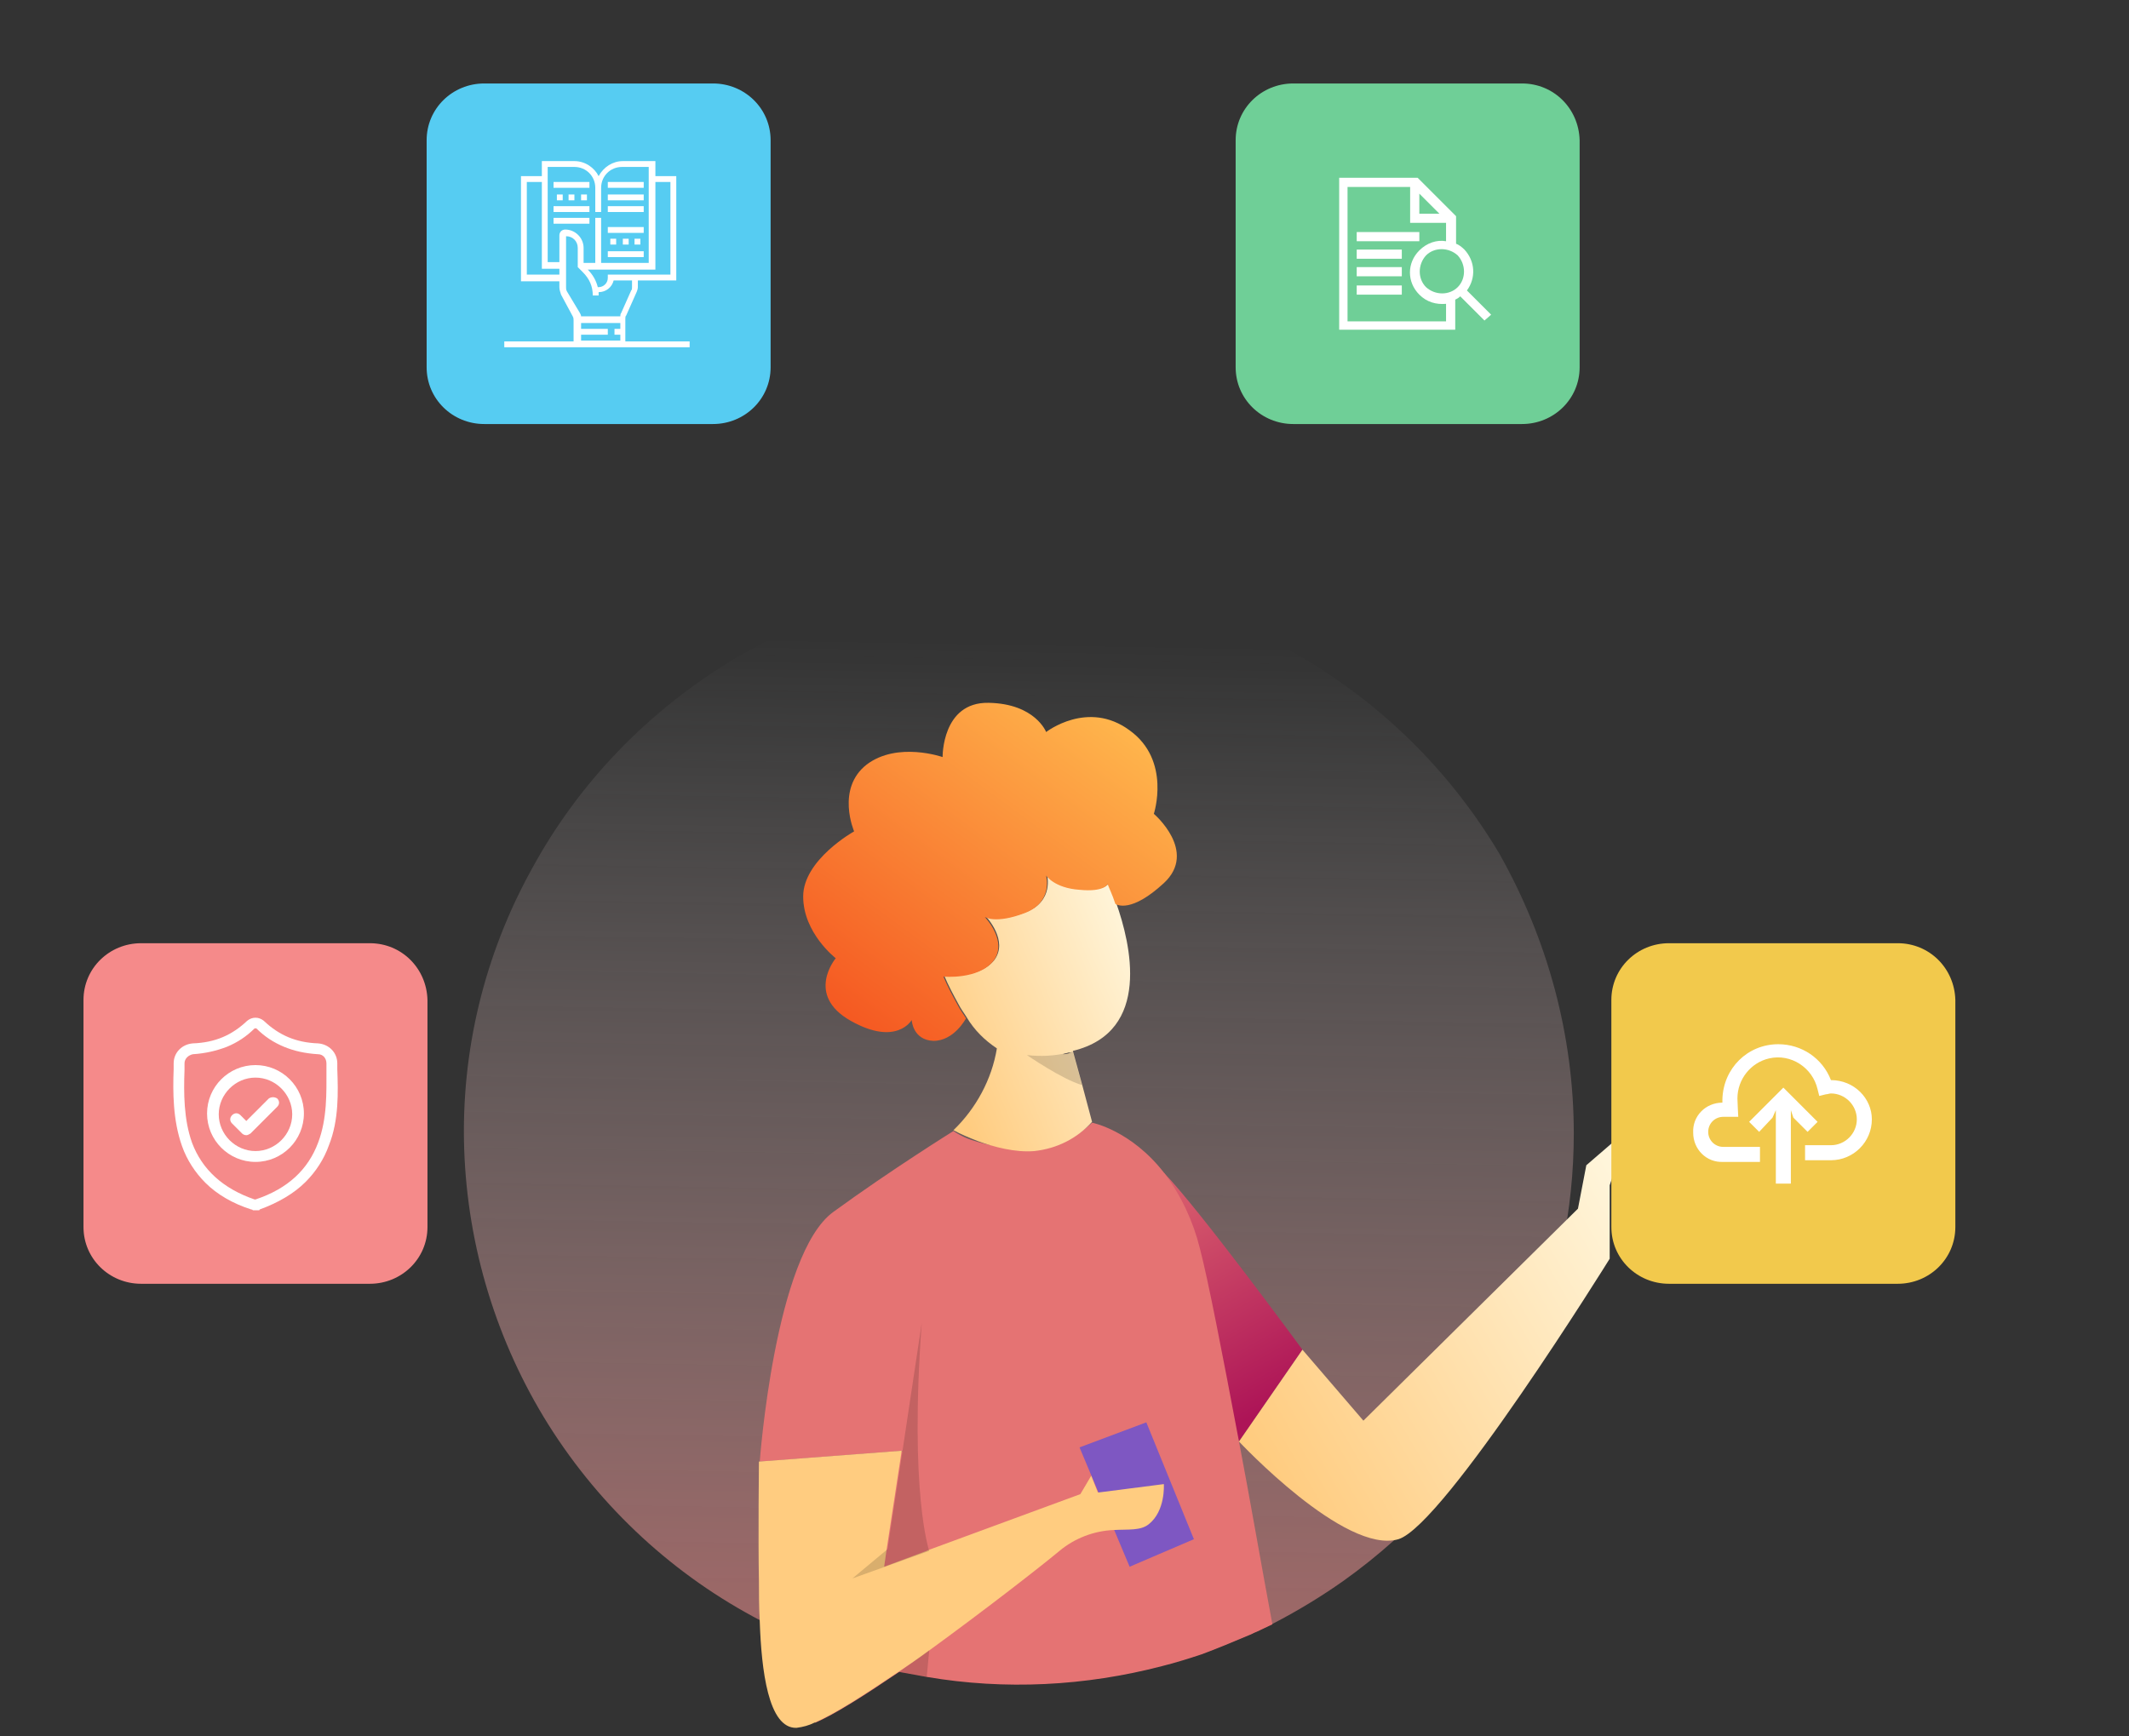 <?xml version="1.0" encoding="utf-8"?>
<!-- Generator: Adobe Illustrator 23.0.1, SVG Export Plug-In . SVG Version: 6.00 Build 0)  -->
<svg version="1.1" id="Layer_1" xmlns="http://www.w3.org/2000/svg" xmlns:xlink="http://www.w3.org/1999/xlink" x="0px" y="0px"
	 viewBox="0 0 255 208" style="enable-background:new 0 0 255 208;" xml:space="preserve">
<rect x="0" y="0" width="255" height="208" fill="#333333" stroke="none"/>
<style type="text/css">
	.st0{fill:url(#SVGID_1_);}
	.st1{fill:url(#SVGID_2_);}
	.st2{fill:url(#SVGID_3_);}
	.st3{fill:url(#SVGID_4_);}
	.st4{fill:#7E57C2;}
	.st5{fill:url(#SVGID_5_);}
	.st6{fill:url(#SVGID_6_);}
	.st7{fill:url(#SVGID_7_);}
	.st8{opacity:0.15;enable-background:new    ;}
	.st9{fill:#56CCF2;}
	.st10{fill:#F2C94C;}
	.st11{fill:#F58A8A;}
	.st12{fill:#6FCF97;}
	.st13{fill:#FFFFFF;}
</style>
<linearGradient id="SVGID_1_" gradientUnits="userSpaceOnUse" x1="123.015" y1="133.122" x2="120.771" y2="2.911" gradientTransform="matrix(1 0 0 -1 0 210)">
	<stop  offset="0" style="stop-color:#FFFFFF;stop-opacity:0"/>
	<stop  offset="1" style="stop-color:#F78988;stop-opacity:0.6"/>
</linearGradient>
<path class="st0" d="M188.5,135.8c0,9.2-1.9,18.3-5.6,26.7c-3.7,8.4-9.2,15.9-16,22.1c-1.9,1.7-3.9,3.3-6,4.8
	c-2.7,1.9-5.5,3.6-8.4,5.1h0c-0.6,0.3-1.3,0.6-1.9,0.9c-0.3,0.1-0.6,0.3-0.9,0.4c-1.9,0.8-3.8,1.6-5.7,2.3c-1.5,0.5-3.1,1-4.7,1.4
	c-9.2,2.4-18.8,2.9-28.2,1.3c-1.1-0.2-2.2-0.4-3.3-0.6l-0.9-0.2c-2.8-0.6-5.5-1.5-8.2-2.5c-1.6-0.6-3.1-1.2-4.6-1.9
	c-0.6-0.3-1.2-0.5-1.7-0.8c-0.4-0.2-0.8-0.4-1.2-0.6c-10.4-5.4-19.2-13.5-25.5-23.5c-6.2-9.9-9.7-21.3-10.1-33
	c-0.4-11.7,2.4-23.3,8.1-33.6c5.6-10.3,13.9-18.9,24-25c10.1-6.1,21.6-9.3,33.4-9.5c11.8-0.2,23.4,2.8,33.7,8.5
	c10.3,5.8,18.8,14.1,24.8,24.2C185.4,112.6,188.5,124.1,188.5,135.8z"/>
<linearGradient id="SVGID_2_" gradientUnits="userSpaceOnUse" x1="134.595" y1="73.94" x2="152.745" y2="41.826" gradientTransform="matrix(1 0 0 -1 0 210)">
	<stop  offset="0" style="stop-color:#E57373"/>
	<stop  offset="1" style="stop-color:#AD1457"/>
</linearGradient>
<path class="st1" d="M139.4,140.5c4.2,4.3,16.6,21.2,16.6,21.2l-7.6,11l-6.8-21.9L139.4,140.5z"/>
<linearGradient id="SVGID_3_" gradientUnits="userSpaceOnUse" x1="-6448.819" y1="-32623.826" x2="-8360.819" y2="-42125.227" gradientTransform="matrix(1 0 0 -1 0 210)">
	<stop  offset="0" style="stop-color:#E57373"/>
	<stop  offset="1" style="stop-color:#AD1457"/>
</linearGradient>
<path class="st2" d="M152.4,194.6c-0.6,0.3-1.3,0.6-1.9,0.9c-0.3,0.1-0.6,0.3-0.9,0.4c-1.9,0.8-3.8,1.6-5.7,2.3
	c-1.5,0.5-3.1,1-4.7,1.4c-9.2,2.4-18.8,2.9-28.2,1.3c-1.1-0.2-2.2-0.4-3.3-0.6c-4,2.7-7.7,5.1-10.1,6.1l0.2-1.7l0.8-7.1l1.9-16.5
	l7.6-7.3L91,175.1c0,0,1.8-24.8,8.8-29.9c7-5.1,14.4-9.7,14.4-9.7c0.9,0.6,1.8,1,2.9,1.3l0,0c2.4,0.7,5,0.9,7.5,0.8
	c3-0.1,6-2.9,6.2-3.1c0,0,4.7,0.9,8.7,6.1c2,2.7,3.4,5.7,4.2,8.9c1,3.8,2.7,12.6,4.7,23.2C149.7,179.5,151,187.1,152.4,194.6z"/>
<linearGradient id="SVGID_4_" gradientUnits="userSpaceOnUse" x1="202.052" y1="62.18" x2="152.519" y2="33.287" gradientTransform="matrix(1 0 0 -1 0 210)">
	<stop  offset="0" style="stop-color:#FFF8E1"/>
	<stop  offset="1" style="stop-color:#FFCC80"/>
</linearGradient>
<path class="st3" d="M156,161.7l7.3,8.5l25.7-25.4l1-5.2l5.1-4.4l-2.3,6.8v8.8c0,0-19.8,31.9-25.3,33.6
	c-6.4,1.9-19.1-11.7-19.1-11.7L156,161.7z"/>
<path class="st4" d="M129.3,173.4l6,14.3l7.7-3.3l-5.7-14L129.3,173.4z"/>
<linearGradient id="SVGID_5_" gradientUnits="userSpaceOnUse" x1="25140.711" y1="-16971.59" x2="22470.008" y2="-15158.392" gradientTransform="matrix(1 0 0 -1 0 210)">
	<stop  offset="0" style="stop-color:#FFF8E1"/>
	<stop  offset="1" style="stop-color:#FFCC80"/>
</linearGradient>
<path class="st5" d="M137.6,182.6c-1,0.8-2.4,0.6-4.2,0.7c-2.4,0.1-4.7,1-6.5,2.5c-2.4,2-9.1,7.2-15.7,12c-1.2,0.9-2.4,1.7-3.6,2.5
	c-4,2.7-7.7,5.1-10.1,6.1c-0.6,0.3-1.3,0.5-2.1,0.6c-3.4,0.1-4.2-7-4.4-12.7c-0.1-1.9-0.1-3.6-0.1-4.9c-0.1-5,0-14.3,0-14.3
	l17.1-1.3l-1.8,11.8l-0.3,2.1v0l5.1-1.9l0.2-0.1l18.2-6.7l1.3-2.2l0.8,2h0.1l7.8-1C139.4,177.9,139.6,181,137.6,182.6z"/>
<linearGradient id="SVGID_6_" gradientUnits="userSpaceOnUse" x1="139.568" y1="94.477" x2="112.526" y2="83.264" gradientTransform="matrix(1 0 0 -1 0 210)">
	<stop  offset="0" style="stop-color:#FFF8E1"/>
	<stop  offset="1" style="stop-color:#FFCC80"/>
</linearGradient>
<path class="st6" d="M133.7,108.2c-0.4-1.2-0.8-2-0.9-2.3v-0.1c0,0-0.4,1-3.4,0.7c-3-0.2-4-1.7-4-1.7s0.9,3.2-2.6,4.5
	c-3.4,1.3-4.8,0.5-4.8,0.4c0.2,0.2,2.8,3,1.1,5.3c-1.8,2.3-6,1.9-6,1.9v0c0.5,1.2,1.1,2.3,1.7,3.4c0.3,0.6,0.7,1.1,1,1.6v0
	c0.9,1.5,2.1,2.7,3.6,3.7c-0.6,3.7-2.5,7.2-5.2,9.8l0,0c0.9,0.5,1.9,0.9,2.9,1.3c1.9,0.7,4.5,1.4,6.8,1.2c2.7-0.3,5.1-1.5,6.9-3.5
	l-1.2-4.5l-1.1-4C138,123.6,135.4,113,133.7,108.2z M128,126.1l0.2,0l0.3-0.1c-0.4,0.2-0.8,0.3-1.2,0.3c0.2-0.1,0.4-0.1,0.7-0.2
	L128,126.1z"/>
<linearGradient id="SVGID_7_" gradientUnits="userSpaceOnUse" x1="132.393" y1="125.922" x2="100.96" y2="83.157" gradientTransform="matrix(1 0 0 -1 0 210)">
	<stop  offset="0" style="stop-color:#FFB74D"/>
	<stop  offset="1" style="stop-color:#F4511E"/>
</linearGradient>
<path class="st7" d="M139.4,105.8c-3.9,3.6-5.6,2.6-5.8,2.5v0c-0.4-1.2-0.8-2-0.9-2.3l0-0.1c0,0-0.4,1-3.4,0.7c-3-0.2-4-1.7-4-1.7
	s0.9,3.2-2.6,4.5c-3.4,1.3-4.8,0.5-4.8,0.4c0.2,0.2,2.8,3,1.1,5.3c-1.8,2.3-6,1.9-6,1.9v0c0.5,1.2,1.1,2.3,1.7,3.4
	c0.3,0.6,0.7,1.1,1,1.6v0c0,0-1.4,2.7-3.9,2.7c-2.5-0.1-2.6-2.5-2.6-2.5s-1.8,3.2-7.3,0.1c-5.5-3.1-1.8-7.5-1.8-7.5s-3.9-3-3.9-7.4
	c0-4.4,6.1-7.8,6.1-7.8s-2.2-5.1,1.5-8c3.7-2.8,9.1-0.9,9.1-0.9s-0.1-6.6,5.5-6.5c5.6,0.1,6.9,3.5,6.9,3.5s5-3.9,10-0.2
	c5,3.6,2.9,10,2.9,10S143.5,102,139.4,105.8z"/>
<path class="st8" d="M129.6,130c-2.4-0.7-6.6-3.6-6.6-3.6c1.7,0.2,3.4,0.1,5-0.3l0.2,0l0.3-0.1h0L129.6,130z"/>
<path class="st8" d="M110.4,158.5l-2.3,15.3l-1.8,11.8l-4.2,3.5l9.2-3.3C111.3,185.8,108.9,179,110.4,158.5z"/>
<path class="st8" d="M107.7,200.3c1.1,0.2,2.2,0.4,3.3,0.6c0.1-1,0.2-2.1,0.3-3.2L107.7,200.3z"/>
<g>
	<path class="st9" d="M85.4,10H58c-3.8,0-6.9,3-6.9,6.8V44c0,3.8,3.1,6.8,6.9,6.8h27.4c3.8,0,6.9-3,6.9-6.8V16.8
		C92.3,13,89.2,10,85.4,10z"/>
</g>
<g>
	<path class="st10" d="M227.3,113h-27.4c-3.8,0-6.9,3-6.9,6.8V147c0,3.8,3.1,6.8,6.9,6.8h27.4c3.8,0,6.9-3,6.9-6.8v-27.2
		C234.1,116,231.1,113,227.3,113z"/>
</g>
<g>
	<path class="st11" d="M44.3,113H16.9c-3.8,0-6.9,3-6.9,6.8V147c0,3.8,3.1,6.8,6.9,6.8h27.4c3.8,0,6.9-3,6.9-6.8v-27.2
		C51.1,116,48.1,113,44.3,113z"/>
</g>
<g>
	<path class="st12" d="M182.3,10h-27.4c-3.8,0-6.9,3-6.9,6.8V44c0,3.8,3.1,6.8,6.9,6.8h27.4c3.8,0,6.9-3,6.9-6.8V16.8
		C189.1,13,186.1,10,182.3,10z"/>
</g>
<g>
	<path class="st13" d="M74.9,40.8v-2.6c0-0.2,0-0.3,0.1-0.4l1.2-2.7c0.1-0.2,0.2-0.5,0.2-0.7v-0.8H81V21.1h-2.5v-1.8h-3.9
		c-1.2,0-2.3,0.7-2.9,1.8c-0.5-1-1.6-1.8-2.9-1.8h-3.9v1.8h-2.5v12.6H67v0.7c0,0.3,0.1,0.6,0.2,0.9l1.4,2.6c0.1,0.2,0.1,0.3,0.1,0.5
		v2.5h-8.3v0.7h22.2v-0.7H74.9z M80.3,21.8v11.1h-7.5v0.4c0,0.6-0.5,1.1-1.1,1.1c0,0-0.1,0-0.1,0c-0.2-0.8-0.6-1.5-1.2-2.1h8.1V21.8
		H80.3z M65.6,20h3.2c1.4,0,2.5,1.1,2.5,2.5v2.9h0.7v-2.9c0-1.4,1.1-2.5,2.5-2.5h3.2v11.5h-5.7v-5.4h-0.7v5.4h-1.4v-1.8
		c0-1.2-1-2.2-2.2-2.2c-0.4,0-0.7,0.3-0.7,0.7v3.2h-1.4V20z M63.1,32.9V21.8h1.8v10.4H67v0.7H63.1z M67.9,34.9
		c-0.1-0.2-0.1-0.3-0.1-0.5v-6.1c0.8,0,1.4,0.6,1.4,1.4V32l0.6,0.6c0.8,0.8,1.2,1.7,1.2,2.8h0.7c0-0.1,0-0.2,0-0.4c0,0,0,0,0,0
		c0.9,0,1.6-0.6,1.8-1.4h2.2v0.8c0,0.2,0,0.3-0.1,0.4l-1.2,2.7c-0.1,0.1-0.1,0.3-0.1,0.4h-4.7c0-0.2-0.1-0.3-0.2-0.5L67.9,34.9z
		 M69.6,40.1h3.2v-0.7h-3.2v-0.7h4.7v0.7h-0.7v0.7h0.7v0.7h-4.7V40.1z"/>
	<path class="st13" d="M74.6,28.6h0.7v0.7h-0.7V28.6z"/>
	<path class="st13" d="M76,28.6h0.7v0.7H76V28.6z"/>
	<path class="st13" d="M73.1,28.6h0.7v0.7h-0.7V28.6z"/>
	<path class="st13" d="M72.8,30.1h4.3v0.7h-4.3V30.1z"/>
	<path class="st13" d="M72.8,27.2h4.3v0.7h-4.3V27.2z"/>
	<path class="st13" d="M72.8,24.7h4.3v0.7h-4.3V24.7z"/>
	<path class="st13" d="M72.8,23.3h4.3V24h-4.3V23.3z"/>
	<path class="st13" d="M72.8,21.8h4.3v0.7h-4.3V21.8z"/>
	<path class="st13" d="M68.1,23.3h0.7V24h-0.7V23.3z"/>
	<path class="st13" d="M69.6,23.3h0.7V24h-0.7V23.3z"/>
	<path class="st13" d="M66.7,23.3h0.7V24h-0.7V23.3z"/>
	<path class="st13" d="M66.3,21.8h4.3v0.7h-4.3V21.8z"/>
	<path class="st13" d="M66.3,24.7h4.3v0.7h-4.3V24.7z"/>
	<path class="st13" d="M66.3,26.1h4.3v0.7h-4.3V26.1z"/>
</g>
<g>
	<g>
		<g>
			<path class="st13" d="M175.7,34.8c1.1-1.5,1-3.5-0.3-4.9c-0.3-0.3-0.7-0.6-1-0.7v-3.3l-4.6-4.6h-9.4v18.2h13.9v-3.6
				c0.2-0.1,0.4-0.2,0.6-0.4l2.9,2.9l0.8-0.7L175.7,34.8z M170,23.2l2.4,2.4H170V23.2L170,23.2z M173.2,38.5h-11.8V22.4h7.5v4.3h4.3
				v2.2c-1.1-0.2-2.3,0.2-3.2,1.1c-1.5,1.5-1.5,3.8,0,5.3c0.9,0.9,2,1.2,3.2,1.1V38.5z M174.6,34.4c-1,1-2.7,1-3.8,0
				c-1-1-1-2.7,0-3.8c1-1,2.7-1,3.8,0C175.6,31.7,175.6,33.4,174.6,34.4z"/>
		</g>
	</g>
	<g>
		<g>
			<rect x="162.5" y="27.8" class="st13" width="7.5" height="1.1"/>
		</g>
	</g>
	<g>
		<g>
			<rect x="162.5" y="29.9" class="st13" width="5.4" height="1.1"/>
		</g>
	</g>
	<g>
		<g>
			<rect x="162.5" y="34.2" class="st13" width="5.4" height="1.1"/>
		</g>
	</g>
	<g>
		<g>
			<rect x="162.5" y="32" class="st13" width="5.4" height="1.1"/>
		</g>
	</g>
</g>
<g id="surface1">
	<path class="st13" d="M40.4,128.1L40.4,128.1c0-0.2,0-0.5,0-0.7c0-1.3-1-2.3-2.3-2.4c-2.7-0.1-4.7-1-6.5-2.7l0,0
		c-0.6-0.5-1.4-0.5-2,0l0,0c-1.8,1.7-3.8,2.6-6.5,2.7c-1.3,0.1-2.3,1.1-2.3,2.4c0,0.3,0,0.5,0,0.7l0,0c-0.1,2.7-0.1,6.1,1,9.2
		c0.6,1.7,1.6,3.2,2.8,4.4c1.4,1.4,3.3,2.5,5.5,3.2c0.1,0,0.1,0,0.2,0.1c0.1,0,0.2,0,0.3,0c0.1,0,0.2,0,0.3,0c0.1,0,0.2,0,0.2-0.1
		c2.2-0.8,4.1-1.9,5.5-3.3c1.2-1.2,2.2-2.7,2.8-4.4C40.6,134.2,40.5,130.8,40.4,128.1z M38.1,136.9c-1.2,3.2-3.6,5.5-7.5,6.8
		c0,0,0,0,0,0c0,0-0.1,0-0.1,0c0,0,0,0,0,0c-3.8-1.3-6.3-3.6-7.5-6.8c-1-2.8-1-6-0.9-8.7l0,0c0-0.2,0-0.5,0-0.8c0-0.6,0.5-1,1-1.1
		c1.5-0.1,2.8-0.4,4.1-0.9c1.2-0.5,2.3-1.2,3.3-2.2c0.1,0,0.1,0,0.2,0c1,1,2.1,1.7,3.3,2.2c1.2,0.5,2.5,0.8,4.1,0.9
		c0.6,0,1,0.5,1,1.1c0,0.3,0,0.5,0,0.8C39.1,130.9,39.2,134,38.1,136.9z"/>
	<path class="st13" d="M30.6,127.6c-3.2,0-5.8,2.6-5.8,5.8c0,3.2,2.6,5.8,5.8,5.8c3.2,0,5.8-2.6,5.8-5.8
		C36.4,130.2,33.8,127.6,30.6,127.6z M30.6,137.9c-2.4,0-4.4-2-4.4-4.4c0-2.4,2-4.4,4.4-4.4c2.4,0,4.4,2,4.4,4.4
		C35,135.9,33,137.9,30.6,137.9z"/>
	<path class="st13" d="M32.2,131.6l-2.7,2.7l-0.7-0.7c-0.3-0.3-0.7-0.3-1,0c-0.3,0.3-0.3,0.7,0,1l1.2,1.2c0.1,0.1,0.3,0.2,0.5,0.2
		c0.2,0,0.3-0.1,0.5-0.2l3.2-3.2c0.3-0.3,0.3-0.7,0-1C32.9,131.4,32.5,131.4,32.2,131.6z"/>
</g>
<g>
	<g>
		<g>
			<polygon class="st13" points="213.6,130.3 209.5,134.4 210.7,135.6 212.3,133.9 212.7,133 212.7,141.8 214.5,141.8 214.5,133 
				214.8,133.9 216.5,135.6 217.7,134.4 			"/>
		</g>
	</g>
	<g>
		<g>
			<path class="st13" d="M219.3,129.4L219.3,129.4c-1-2.6-3.5-4.3-6.3-4.3c-3.7,0-6.6,2.9-6.7,6.6c0,0.1,0,0.3,0,0.4
				c-2,0-3.6,1.6-3.5,3.6c0,2,1.6,3.6,3.6,3.5h4.4v-1.8h-4.4c-1,0-1.8-0.8-1.8-1.8s0.8-1.8,1.8-1.8l1.8,0c0,0-0.1-1.8-0.1-2.2
				c0-2.3,1.6-4.3,3.8-4.8c2.6-0.6,5.2,1.1,5.8,3.7l0.2,0.8l0.8-0.2c0.2,0,0.4-0.1,0.6-0.1c1.7,0,3.1,1.4,3.1,3.1
				c0,1.7-1.4,3.1-3.1,3.1h-3.1v1.8h3.1c2.7,0,4.9-2.2,4.9-4.9C224.2,131.6,222.1,129.4,219.3,129.4z"/>
		</g>
	</g>
</g>
</svg>

